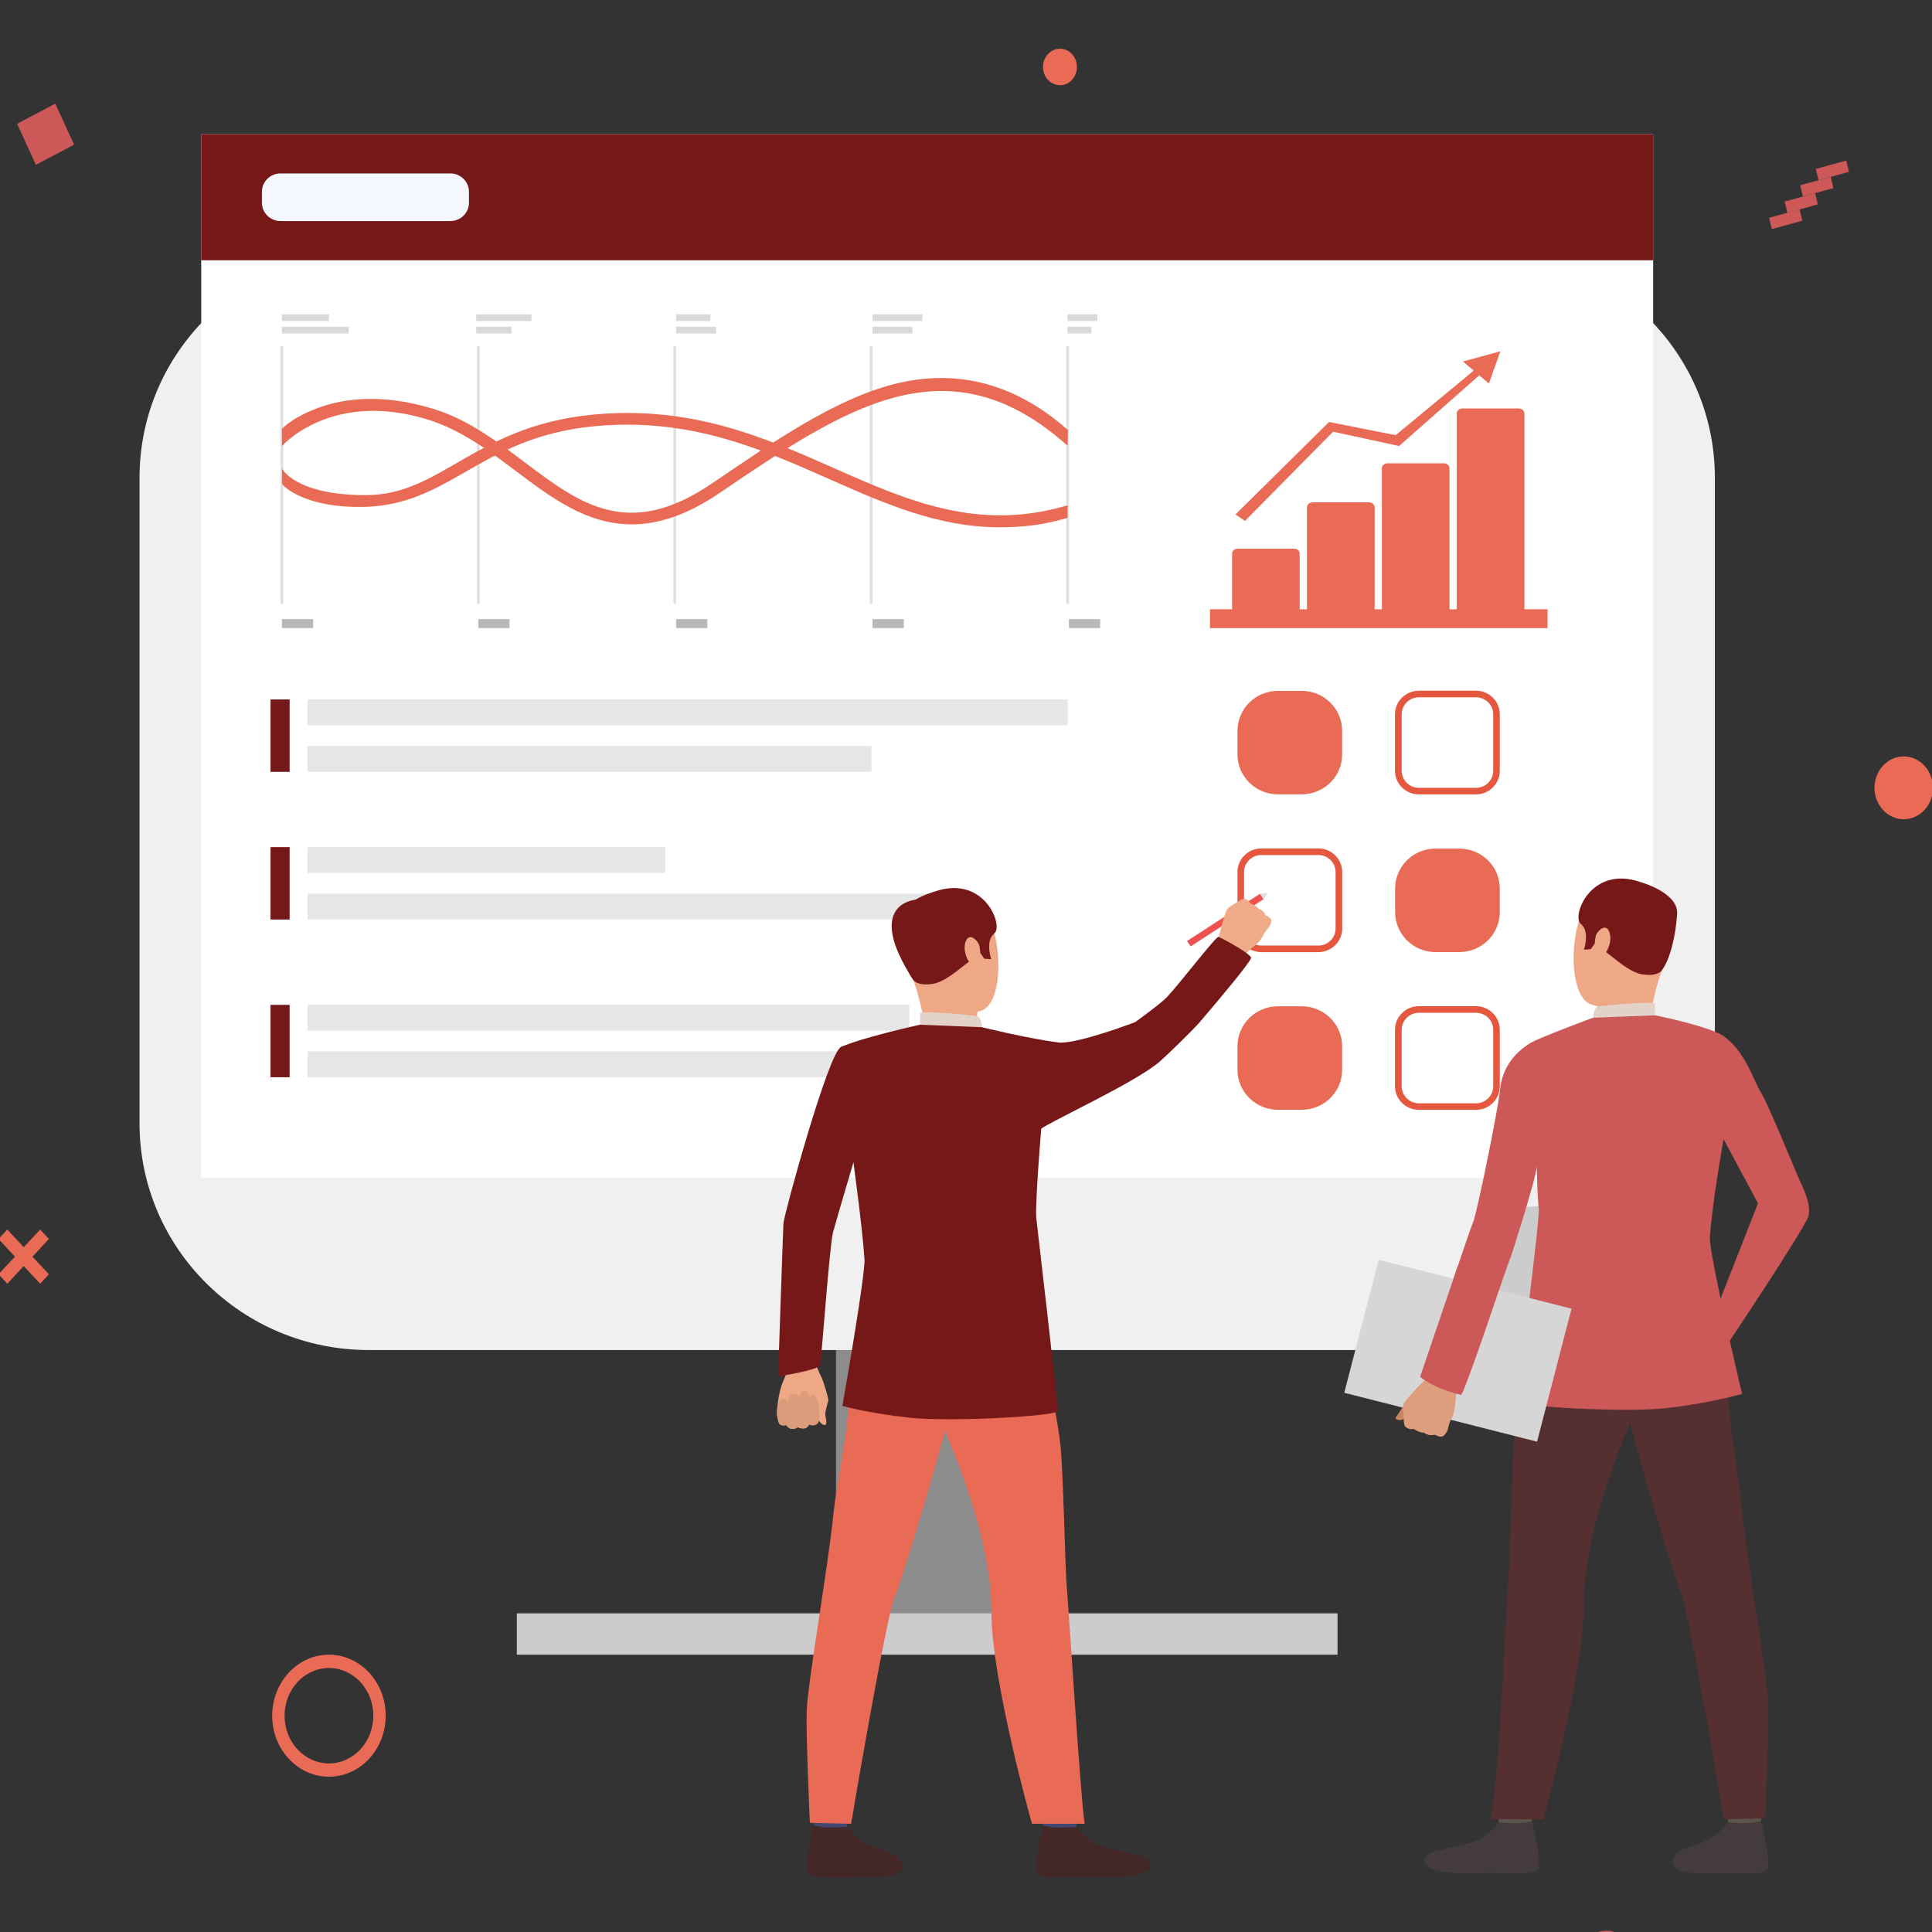 <?xml version="1.0" encoding="utf-8"?>
<!-- Generator: Adobe Illustrator 16.0.0, SVG Export Plug-In . SVG Version: 6.00 Build 0)  -->
<!DOCTYPE svg PUBLIC "-//W3C//DTD SVG 1.1//EN" "http://www.w3.org/Graphics/SVG/1.1/DTD/svg11.dtd">
<svg version="1.1" id="Layer_1" xmlns="http://www.w3.org/2000/svg" xmlns:xlink="http://www.w3.org/1999/xlink" x="0px" y="0px"
	 width="300px" height="300px" viewBox="0 -100 300 300" enable-background="new 0 -100 300 300" xml:space="preserve">
<rect x="0" y="-100" width="300" height="300" fill="#333333" stroke="none"/>
<g>
	<polygon fill="#E96B56" points="1.132,99.331 -0.23,97.866 6.232,90.927 7.592,92.387 	"/>
	<polygon fill="#E96B56" points="6.232,99.331 -0.23,92.387 1.132,90.927 7.592,97.866 	"/>
</g>
<path fill="#E96B56" d="M300.146,22.335c0,2.693-2.033,4.875-4.537,4.875c-2.506,0-4.539-2.18-4.539-4.875
	c0-2.691,2.033-4.875,4.539-4.875C298.12,17.46,300.146,19.64,300.146,22.335z"/>
<g>
	<path fill="#CC5858" d="M239.65,207.336l0.973-1.779c0,0,0.818,0.48,1.689,0.19c0.703-0.233,1.303-0.918,1.797-2.019
		c1.746-3.887,4.966-4.182,6.431-3.793l-0.462,2.008l0.23-1l-0.22,1c-0.274-0.063-2.778-0.577-4.239,2.688
		c-0.74,1.65-1.752,2.692-2.996,3.099C241.193,208.273,239.801,207.438,239.65,207.336z"/>
</g>
<g>
	<polygon fill="#CC5858" points="282.37,-72.016 281.953,-73.768 286.689,-75.074 287.107,-73.315 	"/>
	<polygon fill="#CC5858" points="279.953,-69.486 279.534,-71.236 284.275,-72.536 284.695,-70.789 	"/>
	<polygon fill="#CC5858" points="277.541,-66.954 277.122,-68.706 281.854,-70.009 282.271,-68.257 	"/>
	<polygon fill="#CC5858" points="275.129,-64.421 274.704,-66.174 279.439,-67.478 279.859,-65.727 	"/>
</g>
<path fill="#E96B56" d="M51.079,175.887c-4.86,0-8.814-4.252-8.814-9.473s3.951-9.475,8.814-9.475c4.863,0,8.813,4.254,8.813,9.475
	S55.942,175.887,51.079,175.887z M51.079,159.006c-3.801,0-6.893,3.321-6.893,7.408c0,4.085,3.092,7.408,6.893,7.408
	c3.8,0,6.892-3.323,6.892-7.408C57.971,162.327,54.879,159.006,51.079,159.006z"/>
<polygon fill="#CC5858" points="11.5,-77.541 5.571,-74.408 2.654,-80.776 8.584,-83.915 "/>
<path fill="#E96B56" d="M167.227-89.602c0,1.568-1.179,2.833-2.635,2.833c-1.455,0-2.634-1.265-2.634-2.833
	c0-1.569,1.179-2.833,2.634-2.833C166.048-92.436,167.227-91.167,167.227-89.602z"/>
<g>
	<g>
		<rect x="129.812" y="68.646" fill="#8C8C8C" width="28.327" height="85.084"/>
	</g>
	<g>
		<path fill="#F0F0F0" d="M57.254,109.632h173.443c19.652,0,35.587-15.759,35.587-35.188V-25.813
			C266.284-45.244,250.35-61,230.697-61H57.254c-19.652,0-35.587,15.756-35.587,35.188V74.445
			C21.674,93.88,37.602,109.632,57.254,109.632z"/>
	</g>
	<g>
		<rect x="31.248" y="-79.16" fill="#FFFFFF" width="225.451" height="162.053"/>
	</g>
	<g>
		<rect x="31.248" y="-79.157" fill="#771818" width="225.451" height="19.572"/>
	</g>
	<g>
		<path fill="#CCCCCC" d="M229.268,95.131c0,4.309,4.15,7.803,9.273,7.803s9.277-3.492,9.277-7.803c0-4.309-4.154-7.804-9.277-7.804
			S229.268,90.814,229.268,95.131z"/>
	</g>
	<rect x="80.252" y="150.52" fill="#CCCCCC" width="127.438" height="6.422"/>
	<path fill="#F5F7FF" d="M69.934-65.676H43.557c-1.596,0-2.888-1.277-2.888-2.855v-1.683c0-1.578,1.292-2.854,2.888-2.854h26.377
		c1.596,0,2.889,1.276,2.889,2.854v1.683C72.826-66.954,71.53-65.676,69.934-65.676z"/>
	<rect x="47.766" y="8.611" fill="#E6E6E6" width="118.032" height="4.011"/>
	<rect x="47.766" y="15.835" fill="#E6E6E6" width="87.551" height="4.011"/>
	<rect x="47.766" y="31.541" fill="#E6E6E6" width="55.511" height="4.011"/>
	<rect x="47.766" y="38.763" fill="#E6E6E6" width="99.729" height="4.011"/>
	<rect x="47.766" y="56.029" fill="#E6E6E6" width="93.426" height="4.011"/>
	<rect x="47.766" y="63.254" fill="#E6E6E6" width="114.082" height="4.01"/>
	<rect x="42.008" y="8.611" fill="#771818" width="2.966" height="11.24"/>
	<rect x="42.008" y="31.541" fill="#771818" width="2.966" height="11.24"/>
	<rect x="42.008" y="56.029" fill="#771818" width="2.966" height="11.244"/>
	<g>
		<g>
			<path fill="#E96B56" d="M202.13,72.326h-3.696c-3.472,0-6.276-2.785-6.276-6.212v-3.655c0-3.426,2.812-6.204,6.276-6.204h3.696
				c3.466,0,6.274,2.783,6.274,6.204v3.655C208.412,69.547,205.596,72.326,202.13,72.326z"/>
		</g>
	</g>
	<g>
		<g>
			<g>
				<path fill="#E6573F" d="M204.709,47.845h-8.859c-2.041,0-3.699-1.641-3.699-3.667v-8.765c0-2.021,1.662-3.667,3.699-3.667h8.867
					c2.041,0,3.701,1.647,3.701,3.667v8.765C208.418,46.204,206.752,47.845,204.709,47.845z M195.85,32.772
					c-1.475,0-2.677,1.186-2.677,2.644v8.765c0,1.455,1.202,2.644,2.677,2.644h8.867c1.471,0,2.674-1.188,2.674-2.644v-8.765
					c0-1.458-1.203-2.644-2.674-2.644H195.85z"/>
			</g>
		</g>
	</g>
	<g>
		<g>
			<g>
				<path fill="#E6573F" d="M229.189,72.339h-8.867c-2.045,0-3.709-1.646-3.709-3.667v-8.768c0-2.02,1.664-3.665,3.709-3.665h8.867
					c2.041,0,3.699,1.645,3.699,3.665v8.768C232.895,70.691,231.23,72.339,229.189,72.339z M220.328,57.264
					c-1.475,0-2.674,1.187-2.674,2.643v8.77c0,1.454,1.199,2.645,2.674,2.645h8.863c1.479,0,2.678-1.189,2.678-2.645v-8.77
					c0-1.456-1.199-2.643-2.678-2.643H220.328z"/>
			</g>
		</g>
	</g>
	<g>
		<g>
			<path fill="#E96B56" d="M226.605,47.839h-3.696c-3.466,0-6.276-2.785-6.276-6.208v-3.654c0-3.43,2.816-6.208,6.276-6.208h3.696
				c3.472,0,6.283,2.785,6.283,6.208v3.654C232.883,45.054,230.077,47.839,226.605,47.839z"/>
		</g>
	</g>
	<g>
		<g>
			<g>
				<path fill="#E6573F" d="M229.189,23.351h-8.867c-2.045,0-3.709-1.641-3.709-3.665v-8.767c0-2.02,1.664-3.667,3.709-3.667h8.867
					c2.041,0,3.699,1.64,3.699,3.667v8.767C232.895,21.71,231.23,23.351,229.189,23.351z M220.328,8.277
					c-1.475,0-2.674,1.187-2.674,2.644v8.768c0,1.458,1.199,2.644,2.674,2.644h8.863c1.479,0,2.678-1.187,2.678-2.644v-8.768
					c0-1.458-1.199-2.644-2.678-2.644H220.328z"/>
			</g>
		</g>
	</g>
	<g>
		<g>
			<path fill="#E96B56" d="M202.13,23.344h-3.696c-3.472,0-6.276-2.783-6.276-6.206v-3.654c0-3.43,2.812-6.207,6.276-6.207h3.696
				c3.466,0,6.274,2.779,6.274,6.207v3.654C208.412,20.562,205.596,23.344,202.13,23.344z"/>
		</g>
	</g>
	<g>
		<g>
			<g>
				<g>
					<path fill="#EEA886" d="M126.157,110.229c0,0,0.594,0.957,0.661,1.736c0.061,0.62,0.587,1.538,0.813,2.049
						c0.229,0.508,0.959,2.817,0.987,3.416c0.009,0.245-0.546,1.793-0.466,2.291c0.079,0.502,0.365,1.475-0.086,1.547
						c-0.447,0.063-0.958-0.744-0.958-0.744s0.042,0.455-0.335,0.635c-0.737,0.34-1.129,0.037-1.129,0.037s-0.271,0.498-0.616,0.574
						c-0.753,0.146-1.127-0.155-1.127-0.155s-0.333,0.284-0.852,0.271c-0.666-0.013-0.944-0.586-0.944-0.586
						s-0.849,0.168-1.091-0.215c-0.244-0.395-0.202-0.809-0.304-1.159c-0.104-0.354-0.022-3.551,1.071-5.843
						c1.099-2.297-0.276-4.536-0.276-4.536L126.157,110.229z"/>
				</g>
			</g>
		</g>
		<g>
			<g>
				<path fill="#DB9C7C" d="M127.233,120.223c0,0,0.073-2.863-0.686-3.472c-0.761-0.61-0.846,0.426-0.846,0.426
					s0.105-1.022-0.732-1.157c-0.828-0.145-0.871,1.07-0.871,1.07s-0.137-0.789-1.008-0.629c-0.875,0.16-0.667,1.164-0.667,1.164
					s-0.837-0.984-1.376-0.035c-0.916,1.594-0.034,3.48-0.034,3.48s0.254,0.432,1.091,0.218c0,0,0.558,1.108,1.802,0.313
					c0,0,1.276,0.69,1.739-0.422C125.644,121.188,127.048,121.854,127.233,120.223z"/>
			</g>
		</g>
		<path fill="#771818" d="M135.983,68.992c0,0-4.956,16.333-6.632,22.359c-0.53,1.89-1.796,19.932-2.019,20.66
			c-0.229,0.727-6.51,1.719-6.51,1.719s0.758-22.566,0.834-23.801c0.071-1.234,6.936-26.441,8.931-27.342
			c1.496-0.672,2.284-0.111,4.169,1.27C137.396,65.796,135.983,68.992,135.983,68.992z"/>
		<g>
			<polygon fill="#EF5050" points="196.215,39.616 184.878,46.955 184.322,46.119 195.662,38.781 			"/>
		</g>
		<path fill="#EFAA88" d="M197.411,42.988c0,0-0.111,0.639-0.293,0.891c0,0-0.368,0.434-0.614,0.763
			c-0.07,0.104-0.146,0.195-0.178,0.259c-0.156,0.268-0.396,0.902-0.941,1.441c-0.542,0.54-2.645,2.266-2.645,2.266l-1.807-1.514
			l-1.875-0.833c0,0,1.053-4.503,1.496-5.065c0.043-0.061,0.084-0.112,0.131-0.156c0.424-0.441,0.922-0.59,1.172-0.796
			c0.094-0.075,1.053-0.762,1.396-0.671c0.478,0.12,0.755,0.395,0.867,0.713c0,0,0.922,0.28,1.284,0.814c0,0,0.855,0.23,1.113,1.022
			C196.525,42.13,197.374,42.461,197.411,42.988z"/>
		<g>
			<g>
				<path fill="#424773" d="M131.962,180.497c0,0-0.455,3.099-0.511,3.567c-0.056,0.465-5.026-0.271-5.026-0.271l-0.399-3.692
					C126.023,180.104,131.34,180.063,131.962,180.497z"/>
			</g>
		</g>
		<g>
			<g>
				<path fill="#442828" d="M131.502,183.671c0,0,1.574,1.871,3.1,2.685c1.52,0.816,3.916,1.138,4.815,1.981
					c0.651,0.604,2.369,3.229-3.957,3.17c-6.325-0.052-9.372,0.367-10.049-0.637c-0.678-1.005,0.981-7.412,0.981-7.412
					S127.886,183.998,131.502,183.671z"/>
			</g>
		</g>
		<g>
			<g>
				<path fill="#424773" d="M167.557,180.497c0,0-0.449,3.099-0.512,3.567c-0.057,0.465-5.023-0.271-5.023-0.271l-0.399-3.692
					C161.621,180.104,166.938,180.063,167.557,180.497z"/>
			</g>
		</g>
		<g>
			<g>
				<path fill="#442828" d="M167.107,183.671c0,0,1.569,1.871,3.098,2.685c1.52,0.816,7.123,1.488,8.021,2.319
					c0.653,0.608,1.731,3.063-7.162,2.83c-6.323-0.159-9.373,0.366-10.051-0.639c-0.677-1.001,0.98-7.412,0.98-7.412
					S163.404,184.031,167.107,183.671z"/>
			</g>
		</g>
		<g>
			<g>
				<path fill="#E96B56" d="M136.075,100.838c0,0-4.671,7.327-4.321,13.959c0.347,6.639-1.693,13.87-2.397,20.799
					c-0.785,7.719-3.982,25.998-4.097,30.131c-0.117,4.133,0.497,17.321,0.497,17.321l6.405,0.146c0,0,5.38-31.959,6.771-35.217
					c1.395-3.26,8.305-26.506,8.538-29.119C147.704,116.245,136.075,100.838,136.075,100.838z"/>
			</g>
		</g>
		<g>
			<g>
				<path fill="#E96B56" d="M160.656,101.826c0,0,3.516,18.174,3.977,22.234c0.469,4.056,0.771,19.635,1.004,22.174
					c0.229,2.533,2.168,33.108,2.786,36.955h-8.185c0,0-6.289-22.285-6.289-32.823c0-10.546-4.854-22.923-7.987-29.874
					c-3.133-6.955-10.31-7.122-12.235-20.03C133.727,100.462,158.041,97.738,160.656,101.826z"/>
			</g>
		</g>
		<g>
			<g>
				<path fill="#EEA886" d="M143.865,39.17c0,0,6.268-2.309,9.156,2.406c2.893,4.715,2.611,14.158-0.543,15.318
					c-3.152,1.16-7.9,0.556-9.519-2.397c-1.62-2.951-3.077-7.218-3.006-10.07C140.013,41.572,142.219,39.994,143.865,39.17z"/>
			</g>
		</g>
		<g>
			<g>
				<path fill="#EEA886" d="M151.793,57.109c0,0-0.262,1.677,0.169,2.496c0.433,0.826-8.116,0.844-8.116,0.844
					s-0.695-4.479-2.007-8.27C140.518,48.393,151.793,57.109,151.793,57.109z"/>
			</g>
		</g>
		<g>
			<g>
				<path fill="#771818" d="M141.836,52.182c0,0,0.594,0.965,3,0.594c2.409-0.375,5.351-3.542,6.354-3.892
					c1.002-0.351,1.017-0.927,1.017-0.927l0.631,0.91l1.07,0.071c0,0-0.979-2.835,0.491-3.996c1.465-1.153-1.526-9.174-9.25-6.507
					c0,0-5.938,1.618-5.716,4.952C139.644,46.722,140.509,50.518,141.836,52.182z"/>
			</g>
		</g>
		<g>
			<g>
				<path fill="#E2D2CA" d="M152.473,59.507c0,0-0.029-1.571-0.75-1.725c-0.719-0.148-7.965-0.841-8.854-0.492v1.835
					C142.869,59.118,144.574,60.154,152.473,59.507z"/>
			</g>
		</g>
		<g>
			<g>
				<path fill="#EEA886" d="M152.04,46.737c-0.133-0.562-1.572-2.159-2.125-0.449c-0.551,1.711,0.831,4.018,1.61,3.822
					C152.29,49.908,152.385,48.155,152.04,46.737z"/>
			</g>
		</g>
		<g>
			<g>
				<path fill="#771818" d="M164.452,61.893c-4.968-0.653-11.979-2.391-11.979-2.391l-9.604-0.384c0,0-8.813,1.918-12.281,3.465
					c-0.333,0.146-0.333,7.776-1.236,9.781l2.878,5.995c0,0,1.666,11.893,2.008,17.178c0.156,2.428-3.427,22.768-3.427,22.768
					s3.843,1.118,10.396,1.829c6.552,0.716,22.928-0.259,23.034-1.022c0.099-0.758-3.173-28.491-3.322-29.93
					c-0.218-2.205,0.763-13.92,0.763-13.92c1.52-1.16,14.801-7.259,18.422-10.441c0.969-0.848,5.067-4.787,6.228-6.146
					c4.12-4.82,7.499-8.95,7.91-9.847c0.467-0.504-4.589-3.204-5.03-3.344c-0.396-0.133-5.855,7.039-8.001,9.34
					c-0.959,1.022-4.933,3.884-4.933,3.884S167.563,62.064,164.452,61.893z"/>
			</g>
		</g>
		<g>
			<g>
				<path fill="#771818" d="M142.082,39.726c0,0-7.991,0.622-0.246,12.456L142.082,39.726z"/>
			</g>
		</g>
		<polygon fill="#DFE1E8" points="196.201,39.606 196.855,38.618 195.652,38.773 		"/>
	</g>
	<g>
		<g>
			<path fill="#5C544D" d="M267.889,179.782c0,0,0.452,3.124,0.512,3.6c0.056,0.472,5.025-0.278,5.025-0.278l0.399-3.726
				C273.825,179.378,268.509,179.338,267.889,179.782z"/>
		</g>
		<g>
			<path fill="#443C3C" d="M268.341,182.98c0,0-1.571,1.892-3.098,2.707c-1.521,0.824-3.914,1.15-4.815,1.998
				c-0.65,0.614-2.367,3.256,3.955,3.207c6.322-0.051,9.374,0.377,10.047-0.641c0.68-1.016-0.984-7.48-0.984-7.48
				S271.961,183.307,268.341,182.98z"/>
		</g>
		<g>
			<path fill="#5C544D" d="M232.293,179.782c0,0,0.451,3.124,0.508,3.6c0.063,0.468,5.027-0.278,5.027-0.278l0.4-3.726
				C238.229,179.378,232.914,179.338,232.293,179.782z"/>
		</g>
		<g>
			<path fill="#443C3C" d="M232.75,182.98c0,0-1.57,1.892-3.098,2.707c-1.522,0.824-7.123,1.498-8.026,2.347
				c-0.651,0.616-1.729,3.089,7.164,2.858c6.317-0.168,9.371,0.371,10.051-0.641c0.673-1.018-0.983-7.48-0.983-7.48
				S236.454,183.346,232.75,182.98z"/>
		</g>
		<g>
			<path fill="#563030" d="M266.122,98.989c0,0,2.647,7.765,2.299,14.459c-0.349,6.686,1.372,14.014,2.063,21.004
				c0.785,7.79,3.981,26.243,4.101,30.415c0.113,4.166-0.498,17.479-0.498,17.479l-6.405,0.147c0,0-5.383-32.255-6.771-35.548
				c-1.396-3.293-8.309-26.756-8.542-29.387C252.146,114.921,266.122,98.989,266.122,98.989z"/>
		</g>
		<g>
			<path fill="#563030" d="M239.203,100.369c0,0-3.518,18.342-3.98,22.439c-0.466,4.098-0.77,19.82-1,22.379
				c-0.234,2.563-1.55,33.502-2.783,37.306h8.182c0,0,6.283-22.488,6.283-33.132c0-10.646,4.857-23.131,7.988-30.161
				c3.135-7.021,10.313-7.183,12.241-20.205C266.122,98.989,241.813,96.232,239.203,100.369z"/>
		</g>
		<g>
			<path fill="#EEA886" d="M255.843,37.678c0,0-6.446-2.38-9.43,2.474c-2.974,4.859-2.687,14.584,0.567,15.778
				c3.256,1.192,8.14,0.568,9.804-2.469c1.665-3.042,3.168-7.435,3.098-10.372C259.809,40.158,257.538,38.526,255.843,37.678z"/>
		</g>
		<g>
			<path fill="#EEA886" d="M248.061,55.635c0,0,0.254,1.678-0.17,2.501c-0.431,0.826,8.116,0.841,8.116,0.841
				s0.697-4.479,2.007-8.268C259.328,46.92,248.061,55.635,248.061,55.635z"/>
		</g>
		<g>
			<path fill="#771818" d="M258.014,50.706c0,0-0.596,0.967-2.998,0.595c-2.41-0.373-5.346-3.541-6.352-3.893
				c-1.004-0.348-1.018-0.926-1.018-0.926l-0.627,0.905l-1.064,0.07c0,0,0.977-2.834-0.488-3.99c-1.475-1.15,1.52-9.172,9.242-6.507
				c0,0,5.93,1.62,5.716,4.953C260.207,45.244,259.34,49.043,258.014,50.706z"/>
		</g>
		<g>
			<path fill="#E2D2CA" d="M247.387,58.034c0,0,0.024-1.575,0.747-1.728c0.718-0.147,7.962-0.84,8.851-0.494v1.836
				C256.98,57.645,255.275,58.682,247.387,58.034z"/>
		</g>
		<g>
			<path fill="#EEA886" d="M247.811,45.264c0.131-0.563,1.57-2.159,2.121-0.449c0.553,1.711-0.832,4.017-1.602,3.815
				C247.561,48.436,247.467,46.677,247.811,45.264z"/>
		</g>
		<g>
			<path fill="#CC5858" d="M247.387,58.034c0,0-3.972,1.411-8.574,3.346c0,0-5.289,1.954-5.867,7.733
				c-0.303,3.07-3.609,19.349-4.221,20.723c-0.623,1.375-7.945,23.507-8.201,23.963c-0.252,0.462,5.978,3.02,6.392,2.816
				c0.411-0.206,7.089-20.184,7.763-21.66c0,0,3.846-11.979,3.945-13.764c0,0,0.113,5.092,0.318,6.519
				c0.211,1.424-3.416,29.158-3.312,29.929c0.104,0.764,16.472,1.739,23.03,1.022c6.552-0.714,11.844-2.207,11.844-2.207
				s-5.158-21.886-4.996-24.313c0.34-5.287,2.128-15.248,2.128-15.248l5.345,9.961l-6.84,17.392l1.563,5.295
				c0,0,12.706-18.995,13.116-20.724c0.416-1.731-0.618-3.938-1.293-5.369c-0.672-1.426-5.072-12.299-6.107-13.832
				c-1.031-1.529-2.773-7.658-6.988-9.366c-3.525-1.426-9.44-2.591-9.44-2.591L247.387,58.034z"/>
		</g>
		<g>
			<polygon fill="#D6D6D6" points="238.673,123.861 208.736,116.271 214.09,95.617 244.025,103.211 			"/>
		</g>
		<g>
			<path fill="#C98462" d="M217.916,118.311c0,0-0.854,1.369-1.165,1.76c-0.317,0.389,0.765,0.633,1.228,0.238
				C218.438,119.912,217.916,118.311,217.916,118.311z"/>
		</g>
		<g>
			<path fill="#DE9D7D" d="M224.146,122.98c0,0,0.5-0.522,0.613-0.854c0,0,0.149-0.624,0.286-1.06
				c0.037-0.137,0.082-0.262,0.113-0.332c0.143-0.313,0.555-0.957,0.687-1.797c0.131-0.84,0.504-4.631,0.504-4.631l-2.322-0.582
				l-1.863-0.389c0,0-4.025,3.973-4.24,4.745c-0.021,0.073-0.042,0.151-0.048,0.222c-0.115,0.674,0.079,1.227,0.058,1.577
				c-0.004,0.138,0.015,1.449,0.326,1.696c0.434,0.343,0.869,0.404,1.234,0.29c0,0,0.865,0.631,1.602,0.596
				c0,0,0.782,0.611,1.678,0.31C222.773,122.766,223.637,123.302,224.146,122.98z"/>
		</g>
		<g>
			<path fill="#CC5858" d="M233.2,99.025c0,0-5.316,15.914-6.296,17.576c0,0-3.896-0.811-6.389-2.811l5.834-17.17L233.2,99.025z"/>
		</g>
	</g>
	<g>
		<g>
			<rect x="43.561" y="-46.253" fill="#E0E0E0" width="0.43" height="40.023"/>
		</g>
		<g>
			<rect x="74.06" y="-46.253" fill="#E0E0E0" width="0.432" height="40.023"/>
		</g>
		<g>
			<rect x="104.556" y="-46.253" fill="#E0E0E0" width="0.429" height="40.023"/>
		</g>
		<g>
			<rect x="135.062" y="-46.253" fill="#E0E0E0" width="0.429" height="40.023"/>
		</g>
		<g>
			<rect x="165.561" y="-46.253" fill="#E0E0E0" width="0.432" height="40.023"/>
		</g>
		<rect x="43.773" y="-3.863" fill="#B8B8B8" width="4.851" height="1.389"/>
		<rect x="43.773" y="-51.19" fill="#D9D9D9" width="7.305" height="1.044"/>
		<rect x="43.773" y="-49.261" fill="#D9D9D9" width="10.363" height="1.044"/>
		<rect x="73.947" y="-51.19" fill="#D9D9D9" width="8.575" height="1.044"/>
		<rect x="73.947" y="-49.261" fill="#D9D9D9" width="5.481" height="1.044"/>
		<rect x="104.988" y="-51.19" fill="#D9D9D9" width="5.316" height="1.044"/>
		<rect x="104.988" y="-49.261" fill="#D9D9D9" width="6.197" height="1.044"/>
		<rect x="135.487" y="-51.19" fill="#D9D9D9" width="7.741" height="1.044"/>
		<rect x="135.487" y="-49.261" fill="#D9D9D9" width="6.196" height="1.044"/>
		<rect x="165.775" y="-51.19" fill="#D9D9D9" width="4.623" height="1.044"/>
		<rect x="165.775" y="-49.261" fill="#D9D9D9" width="3.703" height="1.044"/>
		<rect x="74.275" y="-3.863" fill="#B8B8B8" width="4.851" height="1.389"/>
		<rect x="104.988" y="-3.863" fill="#B8B8B8" width="4.851" height="1.389"/>
		<rect x="135.487" y="-3.863" fill="#B8B8B8" width="4.851" height="1.389"/>
		<rect x="165.984" y="-3.863" fill="#B8B8B8" width="4.851" height="1.389"/>
		<g>
			<path fill="#E96B56" d="M155.202-18.126c-9.512,0-17.781-3.653-26.401-7.468c-10.64-4.706-21.65-9.577-36.311-8.24
				c-9.366,0.849-15.242,4.239-20.424,7.233c-4.693,2.709-9.132,5.091-15.141,5.295c-9.716,0.329-13.084-3.354-13.142-3.577v-2.367
				l0,0l0,0c0.009,0.04,2.134,4.178,13.128,4.131c5.419-0.023,9.418-2.33,14.042-5.003c5.378-3.102,11.475-6.62,21.33-7.513
				c15.254-1.389,26.529,3.598,37.429,8.422c11.405,5.043,22.297,9.776,36.062,5.675v1.946
				C161.848-18.434,158.711-18.126,155.202-18.126z"/>
		</g>
		<g>
			<path fill="#E96B56" d="M98.101-18.576c-7.022,0-12.59-4.201-18.043-8.316c-4.137-3.114-8.425-6.305-13.376-7.877
				c-15.106-4.796-22.841,3.965-22.906,4.041v-2.668c0.08-0.091,1.462-1.681,5.451-3.203c3.63-1.382,9.723-2.488,18.133,0.111
				c5.326,1.645,9.748,4.98,14.026,8.205c8.673,6.541,16.168,12.192,29.178,3.345c9.859-6.703,19.147-13.092,28.288-15.422
				c8.941-2.285,18.267-0.611,26.989,7.151l-0.067,2.421c-18.532-16.558-34.313-6.066-53.975,7.298
				C106.602-19.948,102.115-18.576,98.101-18.576z"/>
		</g>
	</g>
</g>
<g id="XMLID_769_">
	<polygon id="XMLID_771_" fill="#E96B56" points="232.982,-45.455 227.167,-43.862 228.84,-42.452 216.714,-32.426 206.375,-34.474 
		191.846,-20.117 193.318,-19.111 207.007,-32.965 217.247,-30.741 229.697,-41.715 231.195,-40.447 	"/>
	<path id="XMLID_770_" fill="#E96B56" d="M236.709-5.393v-30.426c0-0.419-0.398-0.757-0.893-0.757h-8.715
		c-0.49,0-0.891,0.344-0.891,0.757v30.426h-1.134v-21.905c0-0.418-0.399-0.758-0.892-0.758h-8.713c-0.488,0-0.892,0.345-0.892,0.758
		v21.905h-1.128V-21.24c0-0.419-0.398-0.757-0.896-0.757h-8.716c-0.493,0-0.892,0.344-0.892,0.757v15.847h-1.129v-8.651
		c0-0.42-0.401-0.758-0.891-0.758h-8.715c-0.492,0-0.895,0.343-0.895,0.758v8.651h-3.432v2.926H240.3v-2.926H236.709z"/>
</g>
</svg>
